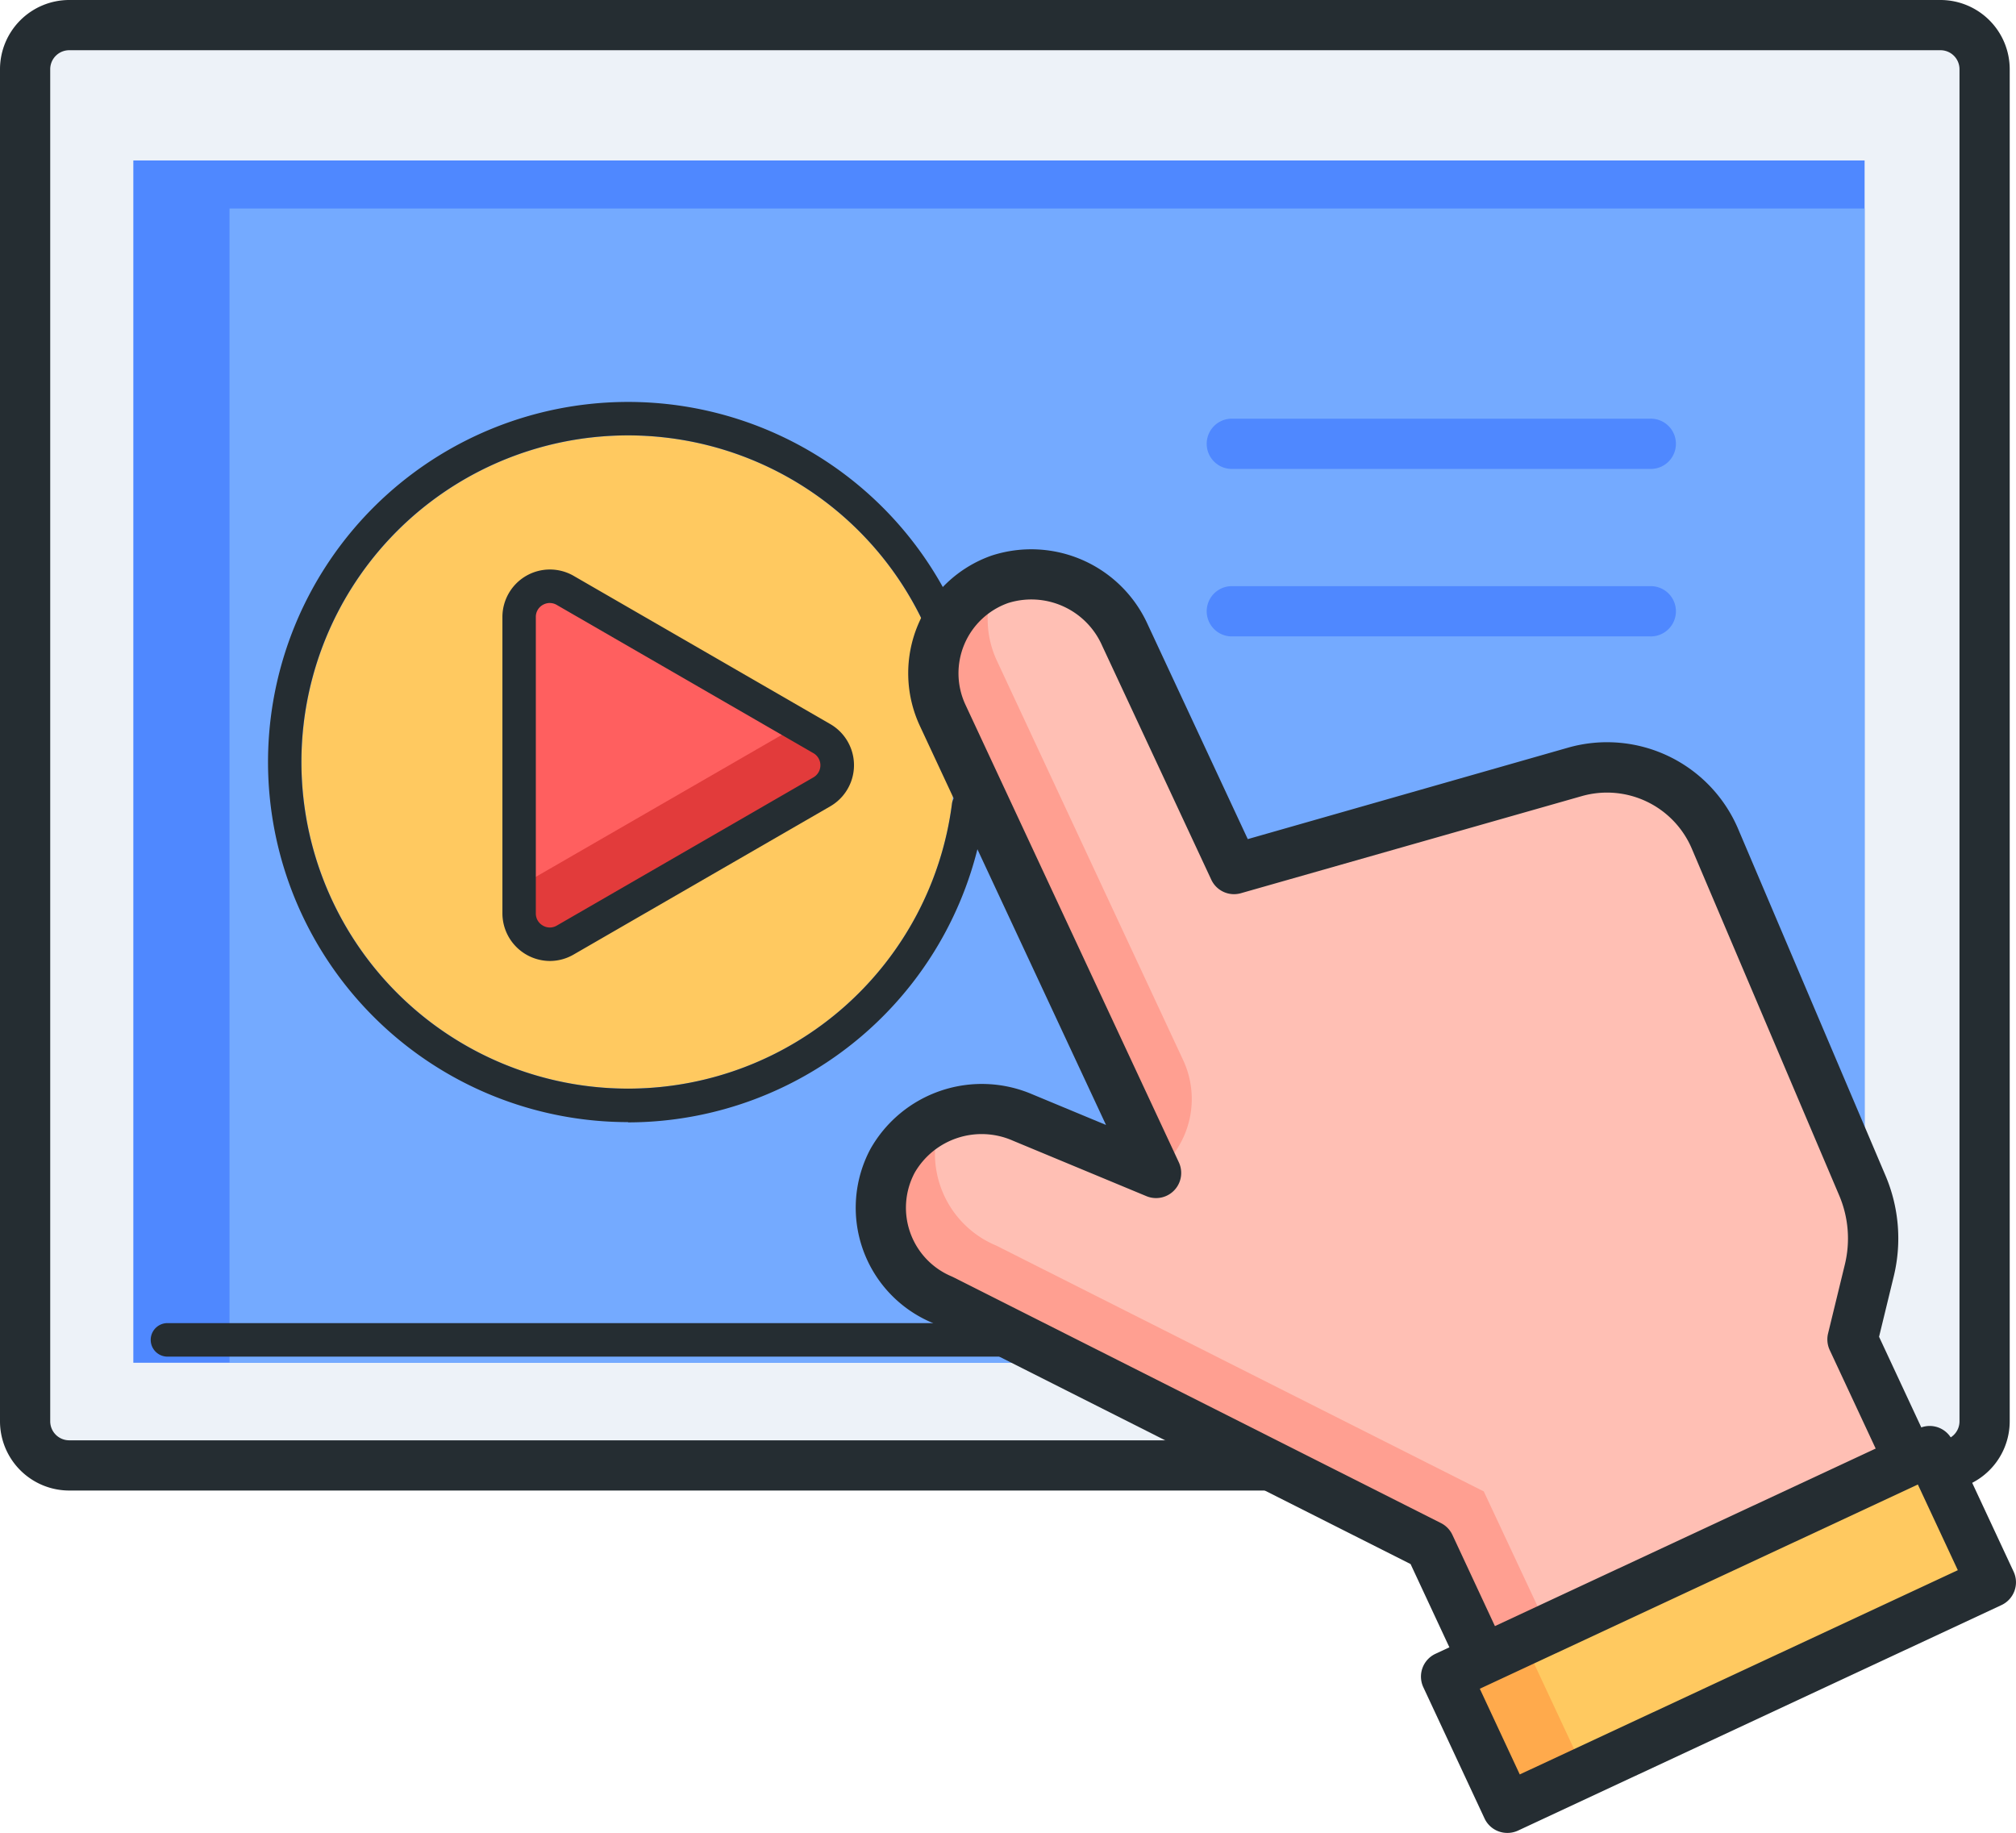 <svg id="Group_18089" data-name="Group 18089" xmlns="http://www.w3.org/2000/svg" xmlns:xlink="http://www.w3.org/1999/xlink" width="38.497" height="35" viewBox="0 0 38.497 35">
  <defs>
    <clipPath id="clip-path">
      <rect id="Rectangle_5031" data-name="Rectangle 5031" width="38.497" height="35" fill="none"/>
    </clipPath>
  </defs>
  <g id="Group_16303" data-name="Group 16303">
    <g id="Group_16302" data-name="Group 16302" clip-path="url(#clip-path)">
      <path id="Path_24174" data-name="Path 24174" d="M38.328,29.184H2.771A.771.771,0,0,1,2,28.413V2.771A.77.77,0,0,1,2.771,2H38.328a.771.771,0,0,1,.771.771V28.413a.771.771,0,0,1-.771.771" transform="translate(-1.361 -1.36)" fill="#edf2f8"/>
      <rect id="Rectangle_5027" data-name="Rectangle 5027" width="33.06" height="22.958" transform="translate(2.546 3.064)" fill="#4f88ff"/>
      <rect id="Rectangle_5028" data-name="Rectangle 5028" width="31.223" height="22.04" transform="translate(4.383 3.982)" fill="#74aaff"/>
      <path id="Path_24175" data-name="Path 24175" d="M71.152,48.883l.322-1.324a2.568,2.568,0,0,0-.132-1.61l-2.818-6.63a2.237,2.237,0,0,0-2.671-1.276L59.336,39.9l-2.084-4.468a1.956,1.956,0,0,0-2.388-1.064,1.9,1.9,0,0,0-1.092,2.6L57.848,45.7,55.3,44.645a1.956,1.956,0,0,0-2.48.826,1.9,1.9,0,0,0,.947,2.654l9.309,4.694,1.25,2.681,8.144-3.8Z" transform="translate(-35.772 -23.307)" fill="#ff9f91"/>
      <path id="Path_24176" data-name="Path 24176" d="M67.566,54.463l6.9-3.215-1.1-2.365.321-1.324a2.562,2.562,0,0,0-.131-1.61l-2.818-6.63a2.237,2.237,0,0,0-2.671-1.276L61.544,39.9,59.46,35.433A1.949,1.949,0,0,0,56.985,34.4a1.886,1.886,0,0,0,.032,1.527l3.555,7.623a1.757,1.757,0,0,1-.35,1.985l-.167.167L57.5,44.645a2.035,2.035,0,0,0-1.537,0,1.9,1.9,0,0,0,1.041,2.447l9.309,4.694Z" transform="translate(-37.979 -23.307)" fill="#ffbfb4"/>
      <rect id="Rectangle_5029" data-name="Rectangle 5029" width="9.584" height="2.576" transform="translate(27.874 32.033) rotate(-25.055)" fill="#ffc960"/>
      <rect id="Rectangle_5030" data-name="Rectangle 5030" width="1.399" height="2.576" transform="translate(27.875 32.033) rotate(-25.053)" fill="#ffaa4c"/>
      <path id="Path_24177" data-name="Path 24177" d="M30.473,32.236A6.236,6.236,0,1,1,24.236,26a6.236,6.236,0,0,1,6.236,6.236" transform="translate(-12.243 -17.685)" fill="#ffc960"/>
      <path id="Path_24178" data-name="Path 24178" d="M36.682,38.835,31.71,41.7a.474.474,0,0,1-.71-.412V35.553a.474.474,0,0,1,.71-.413l4.971,2.869a.477.477,0,0,1,0,.825" transform="translate(-21.086 -23.859)" fill="#e23b3b"/>
      <path id="Path_24179" data-name="Path 24179" d="M31.71,35.141a.474.474,0,0,0-.71.413v5.22a.475.475,0,0,0,.071-.029l4.971-2.869a.47.47,0,0,0,.153-.146Z" transform="translate(-21.086 -23.859)" fill="#ff5f5f"/>
      <path id="Path_24180" data-name="Path 24180" d="M80.475,25.959h-8a.48.48,0,0,1,0-.959h8a.48.48,0,1,1,0,.959" transform="translate(-48.974 -17.005)" fill="#4f88ff"/>
      <path id="Path_24181" data-name="Path 24181" d="M80.475,35.959h-8a.48.48,0,0,1,0-.959h8a.48.48,0,1,1,0,.959" transform="translate(-48.974 -23.807)" fill="#4f88ff"/>
    </g>
  </g>
  <g id="Group_16305" data-name="Group 16305">
    <g id="Group_16304" data-name="Group 16304" clip-path="url(#clip-path)">
      <path id="Path_24182" data-name="Path 24182" d="M62.945,54.192a.479.479,0,0,1-.435-.277l-.82-1.759-9.145-4.612a2.382,2.382,0,0,1-1.169-3.315,2.444,2.444,0,0,1,3.088-1.044l1.41.586L52.32,36.152A2.381,2.381,0,0,1,53.687,32.9a2.441,2.441,0,0,1,2.983,1.313l1.911,4.1L64.7,36.566a2.72,2.72,0,0,1,3.244,1.55l2.818,6.629a3.068,3.068,0,0,1,.156,1.911l-.282,1.16.878,1.884a.48.48,0,0,1-.87.406l-.95-2.036a.482.482,0,0,1-.032-.316l.322-1.323a2.1,2.1,0,0,0-.107-1.309l-2.818-6.63a1.76,1.76,0,0,0-2.1-1L58.45,39.346a.479.479,0,0,1-.566-.259L55.8,34.619a1.477,1.477,0,0,0-1.792-.815,1.423,1.423,0,0,0-.818,1.943l4.075,8.738a.48.48,0,0,1-.619.646l-2.551-1.06a1.477,1.477,0,0,0-1.872.608,1.422,1.422,0,0,0,.707,1.986l.032.015,9.309,4.694a.48.48,0,0,1,.218.225l.89,1.91a.48.48,0,0,1-.434.682" transform="translate(-34.754 -22.29)" fill="#252d32"/>
      <path id="Path_24183" data-name="Path 24183" d="M86.494,92.912a.479.479,0,0,1-.435-.277L84.89,90.129a.48.48,0,0,1,.232-.637l9.235-4.306a.479.479,0,0,1,.637.232l1.169,2.506a.48.48,0,0,1-.232.637L86.7,92.867a.481.481,0,0,1-.2.045m-.531-2.753.763,1.636,8.365-3.9-.763-1.636Z" transform="translate(-57.711 -57.912)" fill="#252d32"/>
      <path id="Path_24184" data-name="Path 24184" d="M37.056,28.463a.48.48,0,0,1,0-.959.363.363,0,0,0,.362-.362V1.321a.363.363,0,0,0-.362-.362H1.321a.363.363,0,0,0-.362.362v25.82a.363.363,0,0,0,.362.362H24.146a.48.48,0,0,1,0,.959H1.321A1.323,1.323,0,0,1,0,27.142V1.321A1.323,1.323,0,0,1,1.321,0H37.056a1.323,1.323,0,0,1,1.321,1.321v25.82a1.323,1.323,0,0,1-1.321,1.321" fill="#252d32"/>
      <path id="Path_24185" data-name="Path 24185" d="M25.31,79.64H9.32a.32.32,0,1,1,0-.64H25.31a.32.32,0,1,1,0,.64" transform="translate(-6.122 -53.735)" fill="#252d32"/>
      <path id="Path_24186" data-name="Path 24186" d="M30.907,41.475A.911.911,0,0,1,30,40.566v-5.66a.907.907,0,0,1,1.36-.785l4.9,2.83a.907.907,0,0,1,0,1.571l-4.9,2.83a.905.905,0,0,1-.453.123m0-6.836a.275.275,0,0,0-.135.036.262.262,0,0,0-.134.232v5.66a.264.264,0,0,0,.134.232.261.261,0,0,0,.267,0l4.9-2.83a.267.267,0,0,0,0-.462l-4.9-2.83a.26.26,0,0,0-.132-.037" transform="translate(-20.406 -23.125)" fill="#252d32"/>
      <path id="Path_24187" data-name="Path 24187" d="M22.876,37.752a6.876,6.876,0,1,1,6.251-9.743.32.32,0,0,1-.582.267,6.237,6.237,0,1,0,.516,3.4.32.32,0,0,1,.635.081,6.886,6.886,0,0,1-6.82,6" transform="translate(-10.883 -16.325)" fill="#252d32"/>
    </g>
  </g>
</svg>
